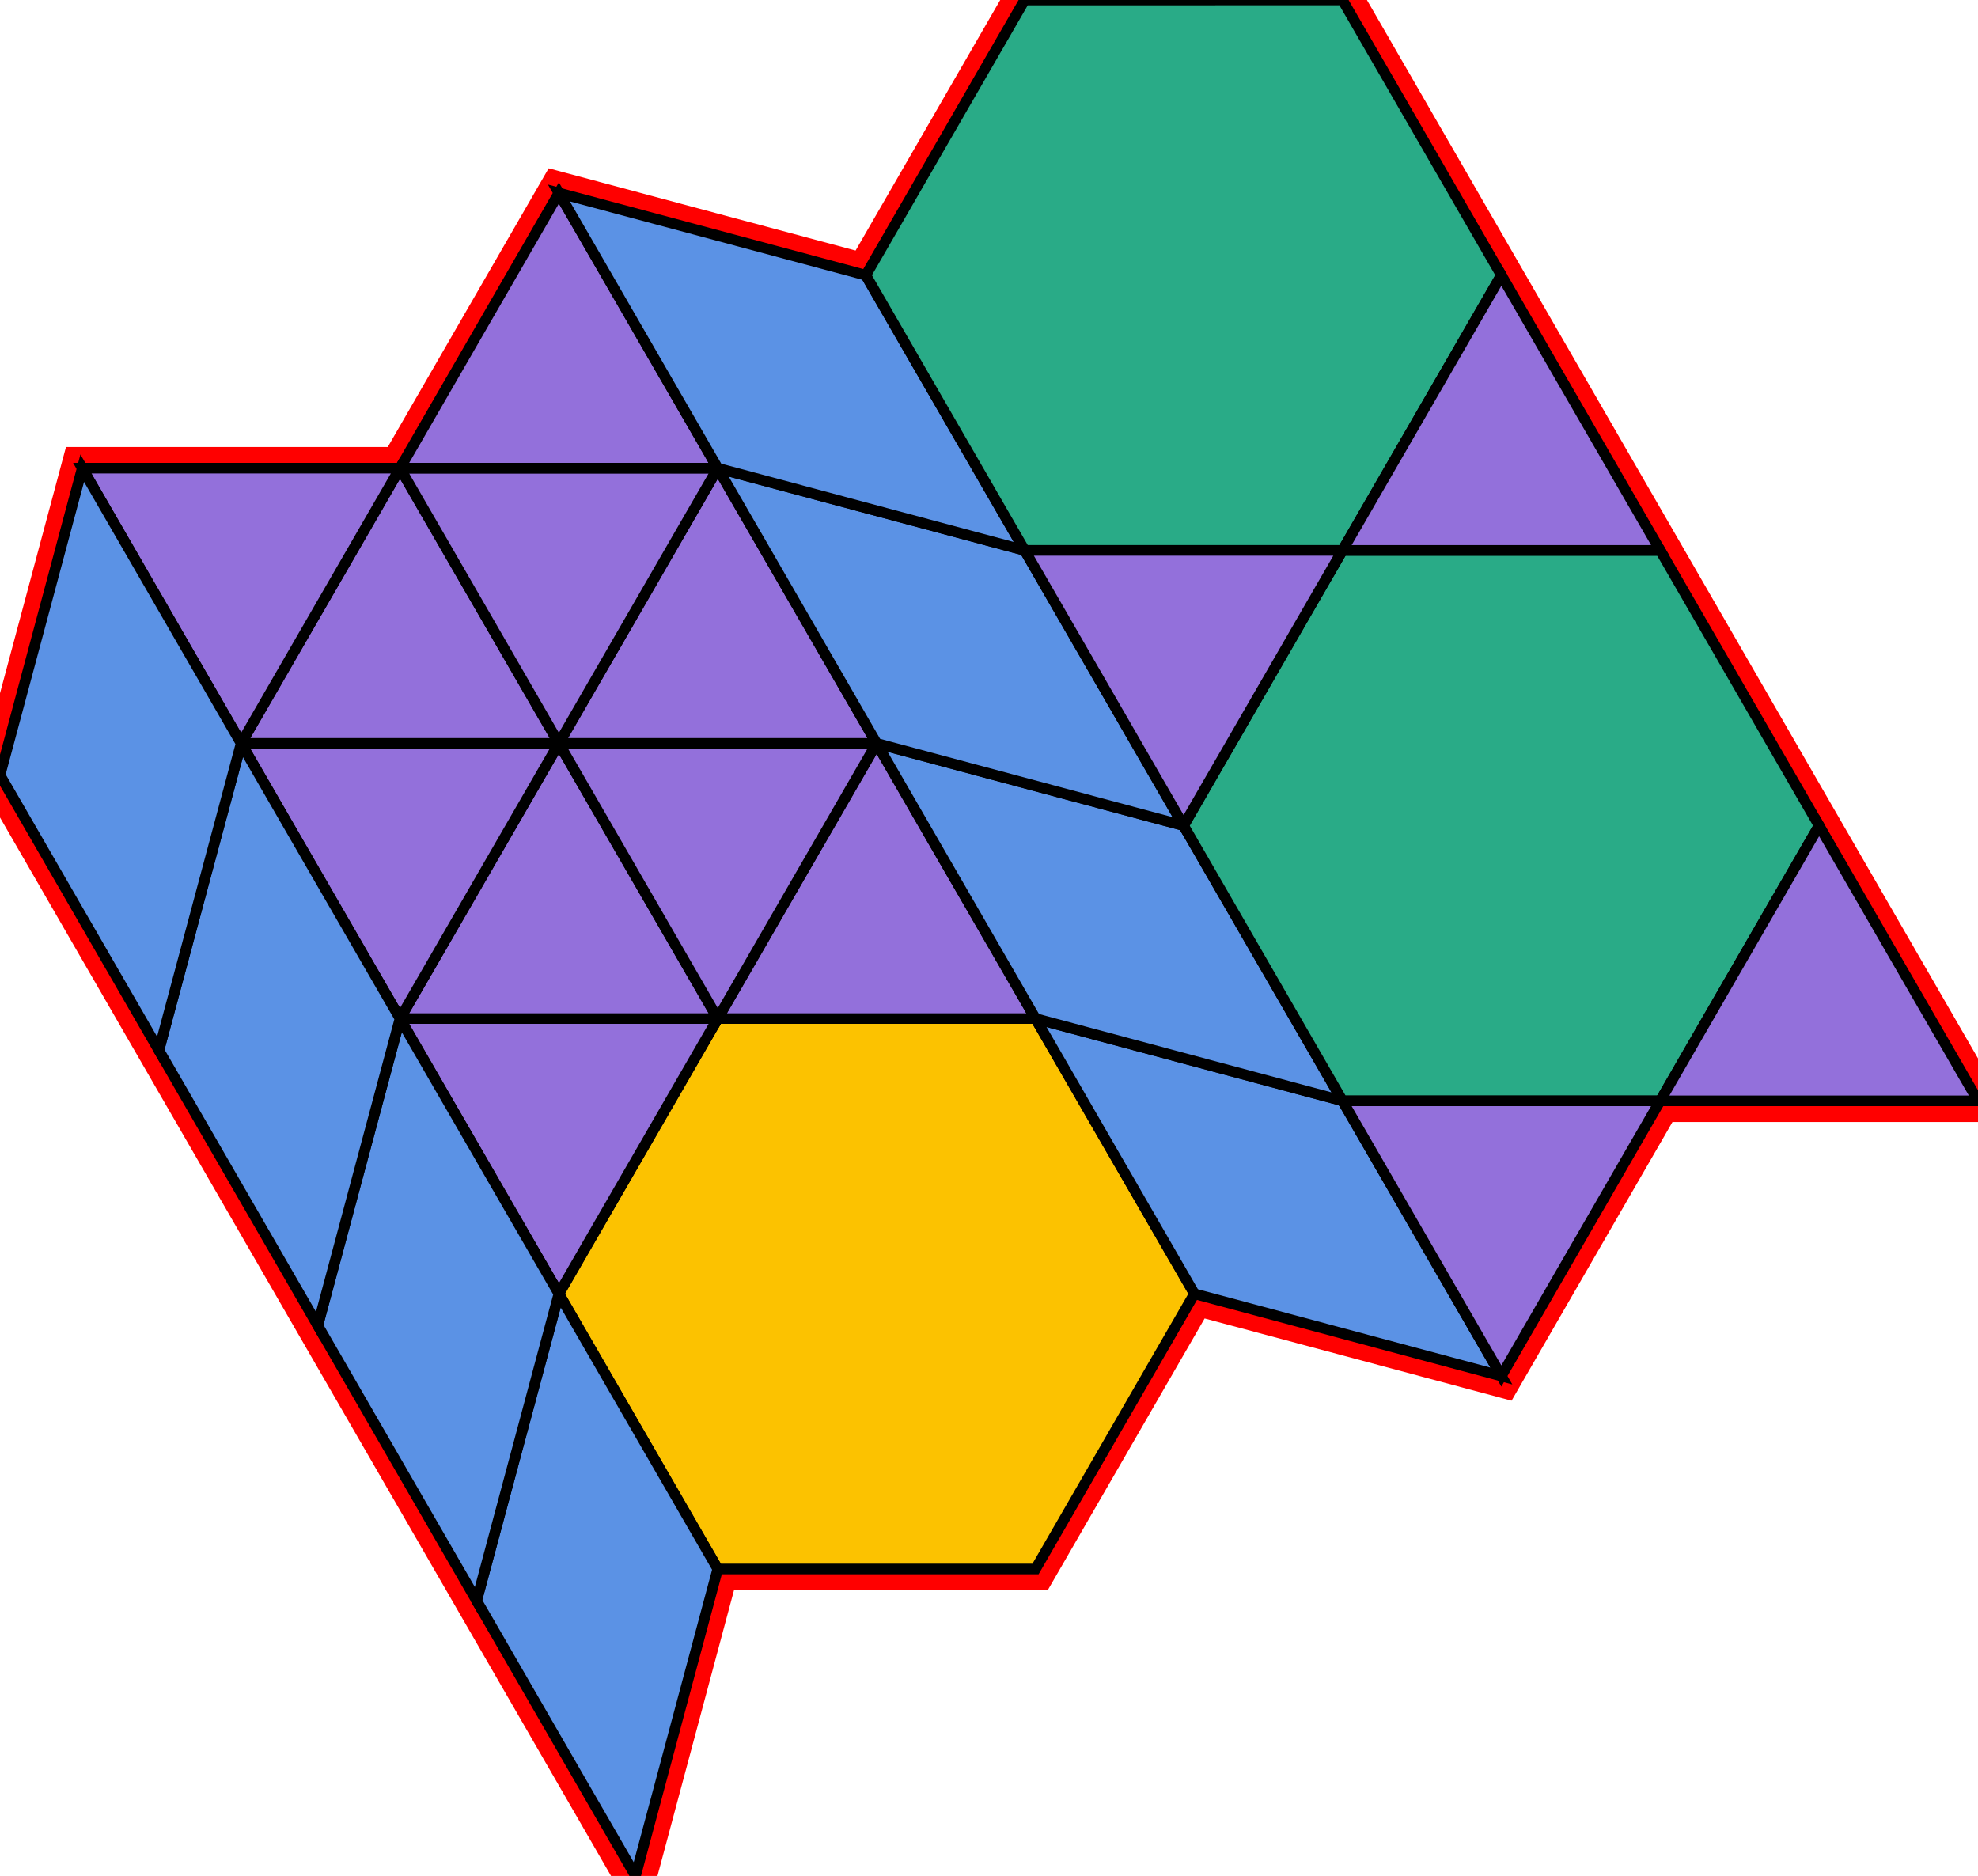 <?xml version="1.0" encoding="utf-8" ?>

		<svg xmlns="http://www.w3.org/2000/svg" id="mainSVG" pointer-events="all" onkeyup="attachKey(evt)" width="186.743" height="177.1" EdgeLen="30" template="A14_8_3_R">

		<polygon id="BorderPoly" fill="none" pointer-events="none" stroke="red" stroke-width="4" transform="" points="126.742,0 96.74,0.001 81.742,25.982 52.764,18.218 37.764,44.198 7.765,44.198 7.62939e-006,73.175 14.999,99.158 30,125.138 44.999,151.119 59.999,177.1 67.764,148.122 97.764,148.122 112.765,122.141 141.743,129.906 156.743,103.925 186.743,103.925 171.743,77.945 156.743,51.964 141.742,25.981" />
		<g id="mainPolyG" transform=""><polygon id="mainPoly" fill="rgb(252, 194, 0)" stroke="black" onmouseover="setChange(evt)" onmouseout="unhiliteChange(evt)" onclick="changeMe(evt)" points="97.764,96.16 67.764,96.16 52.764,122.141 67.764,148.122 97.764,148.122 112.765,122.141" seed="0" /><polygon fill="rgb(147, 112, 219)" stroke="black" stroke-width="1" onmouseover="setChange(evt)" onmouseout="unhiliteChange(evt)" onclick="changeMe(evt)" points="67.764,96.16 37.764,96.16 52.764,122.141" seed="1" /><polygon fill="rgb(147, 112, 219)" stroke="black" stroke-width="1" onmouseover="setChange(evt)" onmouseout="unhiliteChange(evt)" onclick="changeMe(evt)" points="97.764,96.16 82.764,70.179 67.764,96.16" seed="2" /><polygon fill="rgb(147, 112, 219)" stroke="black" stroke-width="1" onmouseover="setChange(evt)" onmouseout="unhiliteChange(evt)" onclick="changeMe(evt)" points="67.764,96.16 52.764,70.179 37.764,96.16" seed="3" /><polygon fill="rgb(147, 112, 219)" stroke="black" stroke-width="1" onmouseover="setChange(evt)" onmouseout="unhiliteChange(evt)" onclick="changeMe(evt)" points="82.763,70.179 52.764,70.179 67.764,96.16" seed="4" /><polygon fill="rgb(147, 112, 219)" stroke="black" stroke-width="1" onmouseover="setChange(evt)" onmouseout="unhiliteChange(evt)" onclick="changeMe(evt)" points="82.763,70.179 67.763,44.199 52.764,70.179" seed="5" /><polygon fill="rgb(147, 112, 219)" stroke="black" stroke-width="1" onmouseover="setChange(evt)" onmouseout="unhiliteChange(evt)" onclick="changeMe(evt)" points="52.764,70.179 22.765,70.179 37.764,96.16" seed="6" /><polygon fill="rgb(147, 112, 219)" stroke="black" stroke-width="1" onmouseover="setChange(evt)" onmouseout="unhiliteChange(evt)" onclick="changeMe(evt)" points="52.764,70.179 37.764,44.198 22.765,70.179" seed="7" /><polygon fill="rgb(147, 112, 219)" stroke="black" stroke-width="1" onmouseover="setChange(evt)" onmouseout="unhiliteChange(evt)" onclick="changeMe(evt)" points="52.764,70.179 67.763,44.199 37.764,44.199" seed="8" /><polygon fill="rgb(147, 112, 219)" stroke="black" stroke-width="1" onmouseover="setChange(evt)" onmouseout="unhiliteChange(evt)" onclick="changeMe(evt)" points="37.764,44.198 7.765,44.198 22.765,70.179" seed="9" /><polygon fill="rgb(147, 112, 219)" stroke="black" stroke-width="1" onmouseover="setChange(evt)" onmouseout="unhiliteChange(evt)" onclick="changeMe(evt)" points="67.763,44.199 52.764,18.218 37.764,44.199" seed="10" /><polygon fill="rgb(91, 146, 229)" stroke="black" stroke-width="1" onmouseover="setChange(evt)" onmouseout="unhiliteChange(evt)" onclick="changeMe(evt)" transform="" points="126.743,103.925 97.764,96.16 112.765,122.141 141.743,129.906" seed="11" /><polygon fill="rgb(91, 146, 229)" stroke="black" stroke-width="1" onmouseover="setChange(evt)" onmouseout="unhiliteChange(evt)" onclick="changeMe(evt)" transform="" points="111.743,77.944 82.764,70.179 97.764,96.16 126.743,103.925" seed="12" /><polygon fill="rgb(91, 146, 229)" stroke="black" stroke-width="1" onmouseover="setChange(evt)" onmouseout="unhiliteChange(evt)" onclick="changeMe(evt)" transform="" points="96.743,51.963 67.764,44.198 82.764,70.179 111.743,77.944" seed="13" /><polygon fill="rgb(91, 146, 229)" stroke="black" stroke-width="1" onmouseover="setChange(evt)" onmouseout="unhiliteChange(evt)" onclick="changeMe(evt)" transform="" points="81.742,25.982 52.764,18.218 67.763,44.199 96.742,51.963" seed="14" /><polygon fill="rgb(91, 146, 229)" stroke="black" stroke-width="1" onmouseover="setChange(evt)" onmouseout="unhiliteChange(evt)" onclick="changeMe(evt)" transform="" points="67.764,148.122 52.764,122.141 44.999,151.119 59.999,177.1" seed="15" /><polygon fill="rgb(91, 146, 229)" stroke="black" stroke-width="1" onmouseover="setChange(evt)" onmouseout="unhiliteChange(evt)" onclick="changeMe(evt)" transform="" points="52.764,122.141 37.764,96.161 30,125.138 44.999,151.119" seed="16" /><polygon fill="rgb(91, 146, 229)" stroke="black" stroke-width="1" onmouseover="setChange(evt)" onmouseout="unhiliteChange(evt)" onclick="changeMe(evt)" transform="" points="37.764,96.161 22.764,70.18 14.999,99.158 30,125.139" seed="17" /><polygon fill="rgb(91, 146, 229)" stroke="black" stroke-width="1" onmouseover="setChange(evt)" onmouseout="unhiliteChange(evt)" onclick="changeMe(evt)" transform="" points="22.765,70.179 7.765,44.197 7.62939e-006,73.175 14.999,99.157" seed="18" /><polygon fill="rgb(41, 171, 135)" stroke="black" stroke-width="1" onmouseover="setChange(evt)" onmouseout="unhiliteChange(evt)" onclick="changeMe(evt)" points="141.742,25.981 126.742,0 96.74,0.001 81.742,25.982 96.742,51.963 126.742,51.962" seed="19" /><polygon fill="rgb(41, 171, 135)" stroke="black" stroke-width="1" onmouseover="setChange(evt)" onmouseout="unhiliteChange(evt)" onclick="changeMe(evt)" points="156.743,51.964 126.743,51.964 111.743,77.944 126.743,103.925 156.743,103.925 171.743,77.945" seed="20" /><polygon fill="rgb(147, 112, 219)" stroke="black" stroke-width="1" onmouseover="setChange(evt)" onmouseout="unhiliteChange(evt)" onclick="changeMe(evt)" points="156.743,103.925 126.743,103.925 141.743,129.906" seed="21" /><polygon fill="rgb(147, 112, 219)" stroke="black" stroke-width="1" onmouseover="setChange(evt)" onmouseout="unhiliteChange(evt)" onclick="changeMe(evt)" points="111.743,77.943 126.742,51.962 96.742,51.963" seed="22" /><polygon fill="rgb(147, 112, 219)" stroke="black" stroke-width="1" onmouseover="setChange(evt)" onmouseout="unhiliteChange(evt)" onclick="changeMe(evt)" points="156.743,51.961 141.742,25.981 126.742,51.962" seed="23" /><polygon fill="rgb(147, 112, 219)" stroke="black" stroke-width="1" onmouseover="setChange(evt)" onmouseout="unhiliteChange(evt)" onclick="changeMe(evt)" points="186.743,103.925 171.743,77.945 156.743,103.925" seed="24" /></g>


		</svg>

